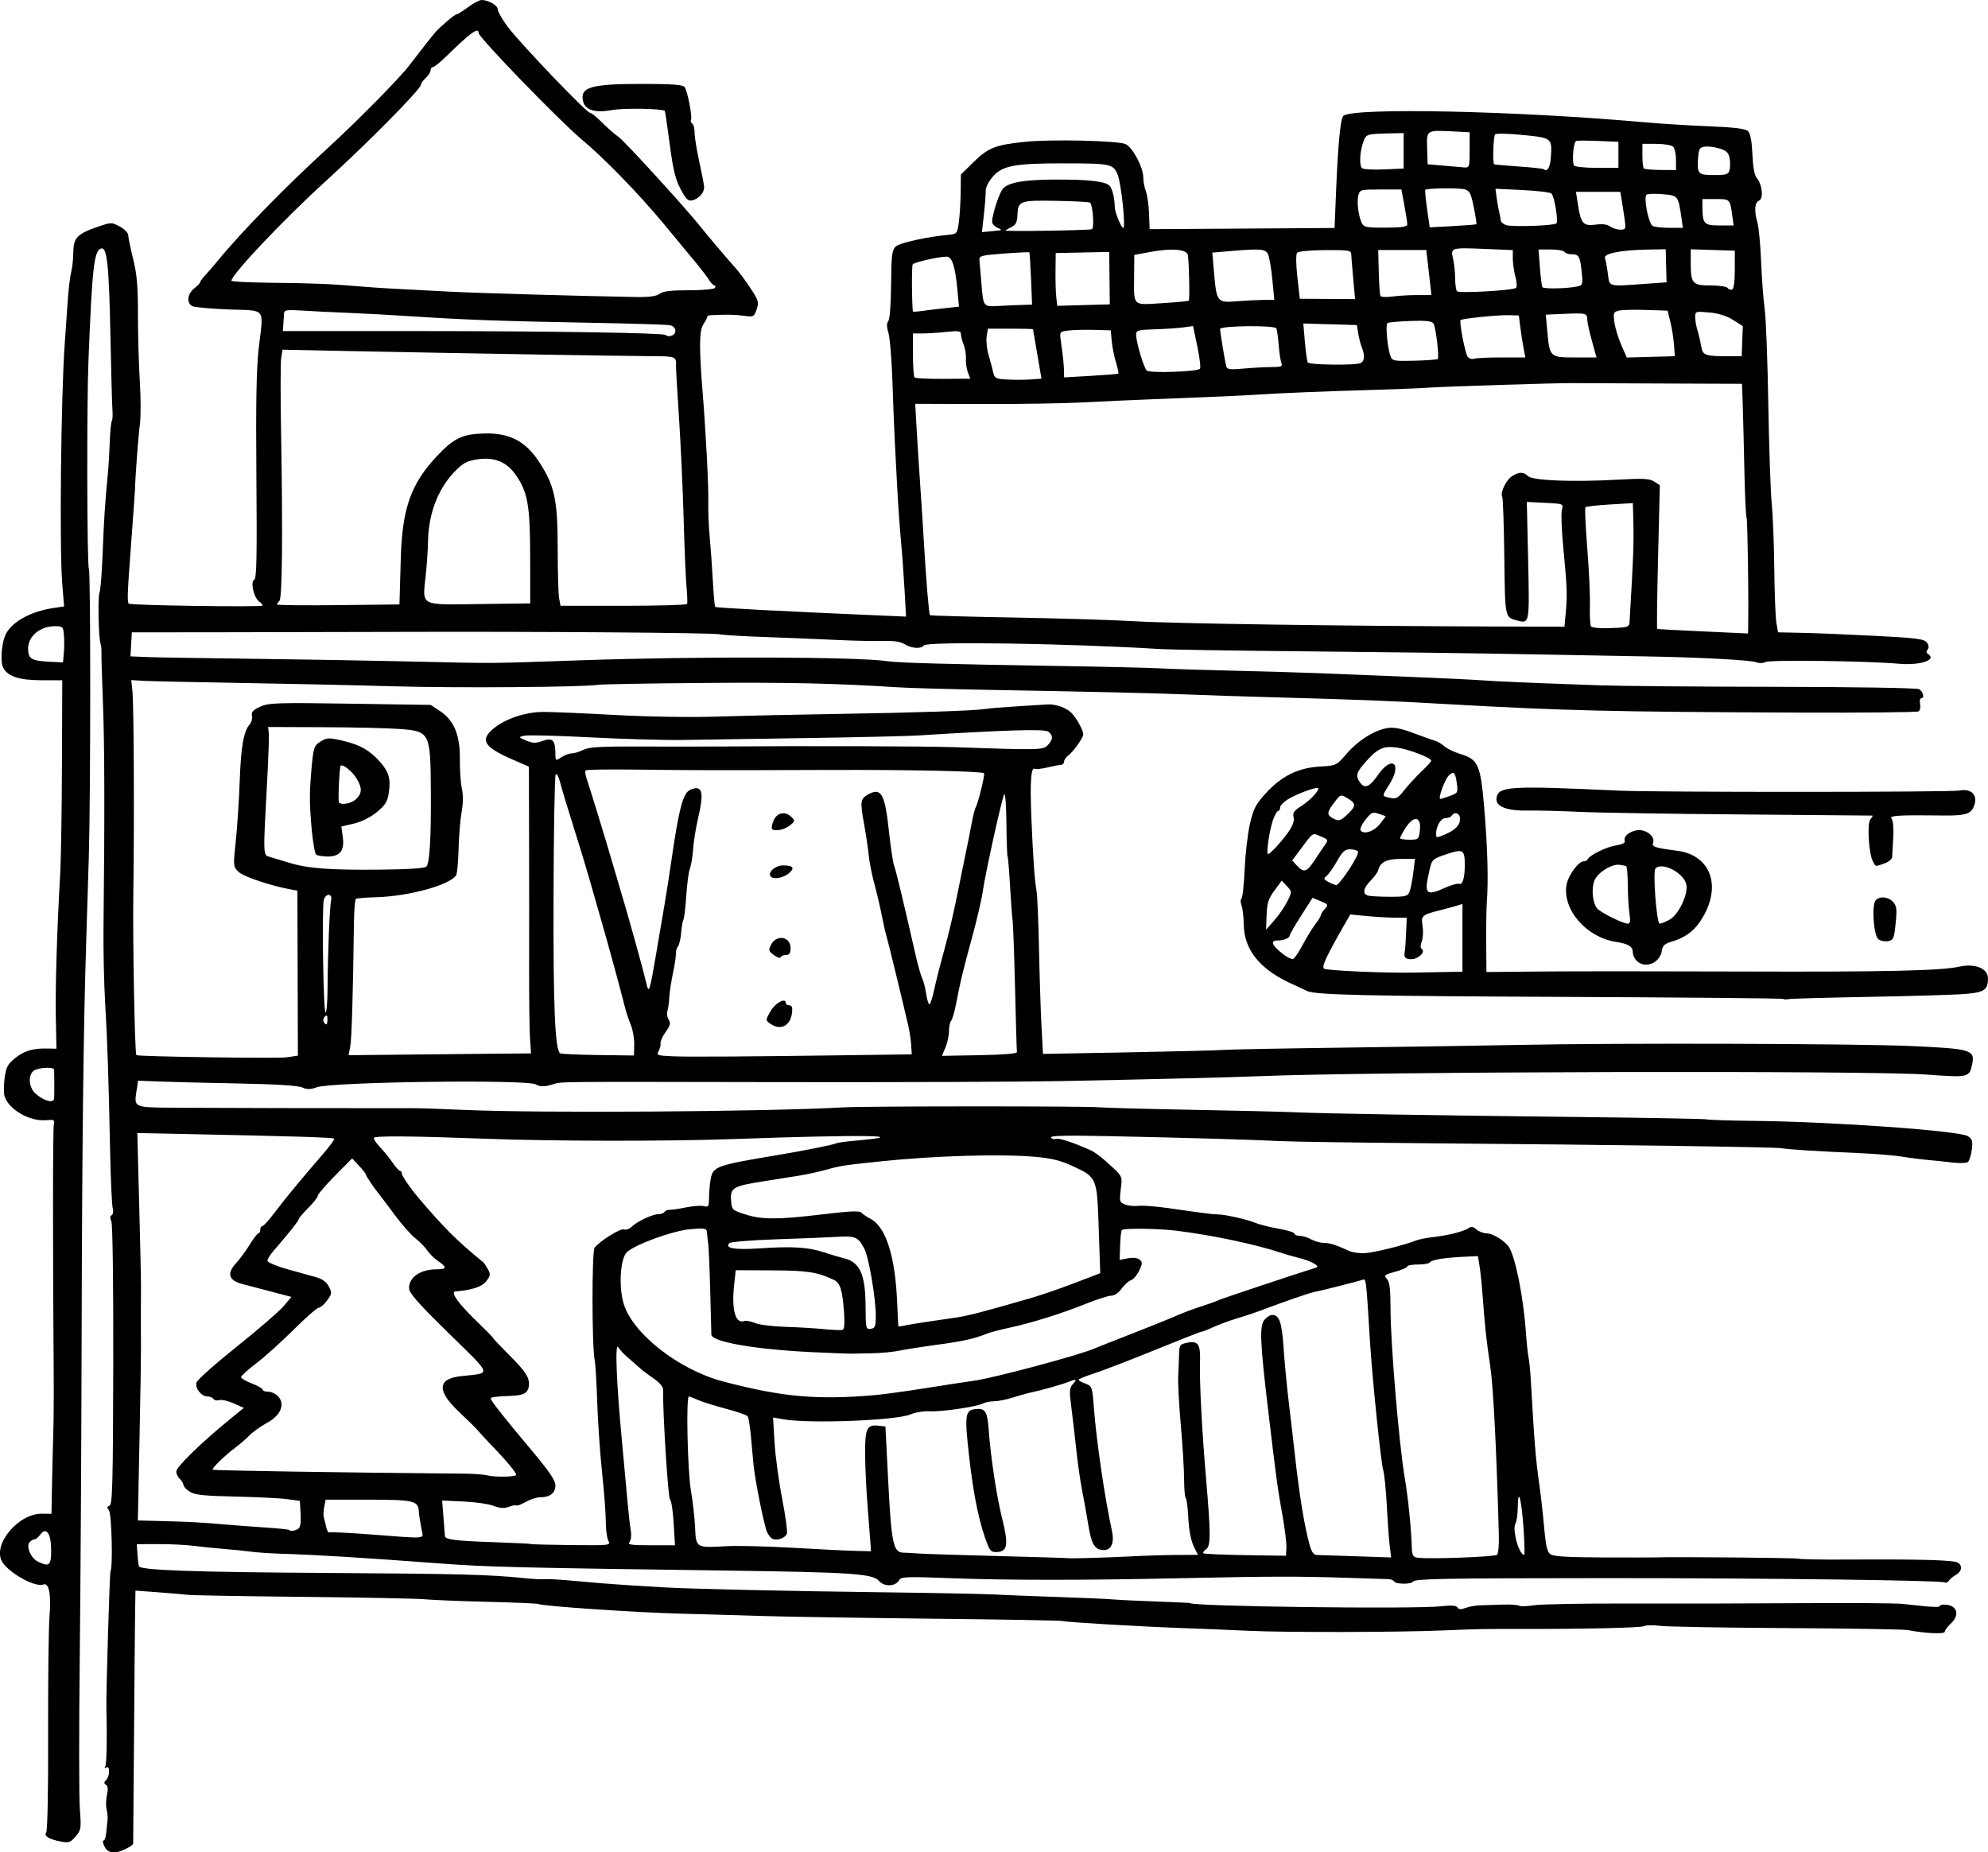 <?xml version="1.0" encoding="UTF-8" standalone="no"?>
<!-- Created with Inkscape (http://www.inkscape.org/) -->

<svg
   width="146.132mm"
   height="136.165mm"
   viewBox="0 0 146.132 136.165"
   version="1.1"
   id="svg692"
   inkscape:version="1.2.1 (9c6d41e, 2022-07-14)"
   sodipodi:docname="mem_left.svg"
   xmlns:inkscape="http://www.inkscape.org/namespaces/inkscape"
   xmlns:sodipodi="http://sodipodi.sourceforge.net/DTD/sodipodi-0.dtd"
   xmlns="http://www.w3.org/2000/svg"
   xmlns:svg="http://www.w3.org/2000/svg">
  <sodipodi:namedview
     id="namedview694"
     pagecolor="#505050"
     bordercolor="#ffffff"
     borderopacity="1"
     inkscape:showpageshadow="0"
     inkscape:pageopacity="0"
     inkscape:pagecheckerboard="1"
     inkscape:deskcolor="#505050"
     inkscape:document-units="mm"
     showgrid="false"
     inkscape:zoom="0.2102413"
     inkscape:cx="-404.29734"
     inkscape:cy="256.84772"
     inkscape:window-width="1440"
     inkscape:window-height="456"
     inkscape:window-x="0"
     inkscape:window-y="0"
     inkscape:window-maximized="0"
     inkscape:current-layer="layer1" />
  <defs
     id="defs689" />
  <g
     inkscape:label="Calque 1"
     inkscape:groupmode="layer"
     id="layer1"
     transform="translate(-31.388,-80.418)">
    <path
       style="fill:#000000;stroke-width:1"
       d="m 39.306,216.45 c -0.235,-0.161 -0.463,-0.747 -0.29,-0.747 0.07,-1.8e-4 0.152,-0.258 0.182,-0.573 0.03,-0.315 0.074,-0.732 0.096,-0.926 0.022,-0.194 -0.009,-0.551 -0.07,-0.794 -0.06,-0.243 -0.049,-0.717 0.027,-1.054 0.093,-0.415 0.069,-0.655 -0.073,-0.742 -0.16,-0.099 -0.158,-0.181 0.01,-0.348 0.283,-0.283 0.297,-1.099 0.015,-0.925 -0.128,0.079 -0.156,0.048 -0.075,-0.082 0.101,-0.163 0.138,-2.157 0.08,-4.3 -0.028,-1.03 0.24,-9.934 0.302,-10.034 0.185,-0.299 0.085,-4.247 -0.113,-4.486 -0.16,-0.193 -0.15,-0.27 0.044,-0.345 0.212,-0.081 0.254,-1.669 0.272,-10.355 0.013,-6.07 -0.045,-10.385 -0.143,-10.567 -0.108,-0.202 -0.099,-0.349 0.027,-0.427 0.106,-0.065 0.141,-0.288 0.079,-0.496 -0.062,-0.207 -0.149,-2.084 -0.193,-4.169 -0.121,-5.759 -0.201,-8.135 -0.367,-10.936 -0.083,-1.407 -0.137,-3.907 -0.119,-5.556 0.091,-8.217 0.079,-13.364 -0.039,-16.404 -0.071,-1.843 -0.122,-3.55 -0.113,-3.792 0.009,-0.243 -0.023,-0.555 -0.071,-0.693 -0.148,-0.429 -0.205,-3.436 -0.07,-3.716 0.07,-0.146 0.174,-1.455 0.23,-2.91 0.099,-2.545 0.163,-3.525 0.381,-5.821 0.055,-0.582 0.12,-1.654 0.144,-2.381 0.024,-0.728 0.09,-1.402 0.146,-1.499 0.056,-0.097 0.079,-0.454 0.05,-0.794 -0.029,-0.34 -0.094,-2.704 -0.145,-5.255 -0.111,-5.522 -0.249,-6.809 -0.714,-6.63 -0.499,0.191 -0.636,1.446 -0.907,8.27 -0.132,3.338 -0.106,15.062 0.034,15.289 0.131,0.212 0.128,16.526 -0.004,21.047 -0.054,1.843 -0.143,4.74 -0.198,6.438 -0.199,6.136 -0.302,15.171 -0.333,29.016 -0.017,7.761 -0.08,18.397 -0.139,23.636 -0.059,5.239 -0.055,10.197 0.009,11.019 0.11,1.407 0.092,1.523 -0.308,1.999 -0.371,0.441 -0.505,0.49 -1.055,0.387 -0.9,-0.169 -1.313,-0.419 -1.112,-0.673 0.097,-0.123 0.156,-3.109 0.143,-7.264 -0.012,-3.881 0.033,-7.757 0.101,-8.614 0.131,-1.665 -0.037,-2.515 -0.466,-2.35 -0.599,0.23 -2.582,-0.886 -3.033,-1.706 -0.69,-1.255 1.222,-3.525 2.95,-3.501 l 0.692,0.01 0.041,-2.15 c 0.023,-1.182 0.065,-2.864 0.093,-3.737 0.029,-0.873 0.043,-2.818 0.031,-4.322 -0.07,-9.155 -0.065,-18.13 0.011,-18.433 0.079,-0.314 0.013,-0.346 -0.596,-0.292 -1.174,0.104 -2.719,-0.79 -3.024,-1.75 -0.066,-0.208 -0.067,-0.804 -0.001,-1.326 0.1,-0.801 0.215,-1.028 0.743,-1.463 0.67,-0.552 1.336,-0.755 2.4,-0.731 l 0.668,0.015 -0.045,-2.342 c -0.043,-2.208 0.085,-6.379 0.323,-10.544 0.058,-1.019 0.116,-4.63 0.128,-8.026 l 0.022,-6.174 h -1.499 c -1.651,0 -2.496,-0.272 -2.839,-0.913 -0.248,-0.464 -0.116,-1.949 0.227,-2.551 0.505,-0.885 1.852,-1.604 3.456,-1.845 l 0.79,-0.118 -0.138,-1.696 c -0.21,-2.584 -0.09,-13.843 0.188,-17.659 0.039,-0.534 0.116,-1.645 0.172,-2.469 0.108,-1.595 0.188,-2.289 0.347,-2.999 0.054,-0.243 0.104,-0.818 0.111,-1.279 0.015,-1 0.317,-1.301 1.812,-1.809 0.975,-0.332 1.009,-0.332 1.61,-0.008 0.337,0.182 0.613,0.466 0.613,0.631 0,0.165 0.161,0.947 0.358,1.737 0.282,1.131 0.357,2.008 0.355,4.125 -10e-4,1.479 0.061,3.673 0.138,4.877 0.077,1.204 0.079,2.632 0.004,3.175 -0.113,0.817 -0.335,3.778 -0.359,4.779 -0.003,0.146 -0.128,1.892 -0.277,3.881 -0.284,3.789 -0.307,4.382 -0.176,4.512 0.129,0.129 9.834,0.268 9.834,0.141 0,-0.064 -0.123,-0.206 -0.274,-0.317 -0.38,-0.278 -0.638,-1.465 -0.343,-1.578 0.176,-0.068 0.209,-1.656 0.16,-7.551 -0.046,-5.444 7.1e-4,-8.011 0.172,-9.48 0.355,-3.047 0.596,-2.733 -2.184,-2.841 -1.31,-0.051 -2.52,-0.159 -2.69,-0.239 -0.449,-0.213 -0.379,-0.91 0.132,-1.312 0.243,-0.191 0.441,-0.398 0.441,-0.461 0,-0.063 0.166,-0.29 0.368,-0.504 0.202,-0.214 0.619,-0.696 0.926,-1.071 1.737,-2.121 4.959,-5.419 8.123,-8.315 2.121,-1.942 5.186,-5.048 5.92,-6 1.089,-1.413 1.781,-2.295 1.938,-2.467 0.446,-0.489 1.431,-1.323 1.562,-1.323 0.082,0 0.462,-0.236 0.843,-0.524 0.381,-0.288 0.828,-0.526 0.993,-0.529 0.508,-0.008 1.199,0.389 1.199,0.69 0,0.157 0.32,0.72 0.712,1.251 0.867,1.177 5.807,6.344 6.068,6.348 0.103,0.002 0.497,0.317 0.875,0.701 0.378,0.384 0.934,0.871 1.235,1.082 0.464,0.326 5.009,5.313 6.088,6.681 0.461,0.584 1.872,2.247 2.47,2.91 0.262,0.291 0.77,0.974 1.128,1.517 0.597,0.907 0.635,1.035 0.452,1.56 -0.191,0.547 -0.23,0.567 -0.926,0.469 -0.632,-0.09 -1.245,-0.101 -2.434,-0.044 -0.163,0.008 -0.284,0.057 -0.269,0.108 0.015,0.052 -0.112,0.302 -0.281,0.555 -0.314,0.47 -0.327,1.697 -0.052,5.096 0.231,2.859 0.439,6.893 0.409,7.938 -0.018,0.631 0.027,1.782 0.1,2.558 0.072,0.776 0.178,2.245 0.234,3.263 0.056,1.019 0.135,1.885 0.174,1.926 0.064,0.066 4.909,0.32 11.679,0.612 l 2.349,0.101 -0.111,-1.981 c -0.061,-1.09 -0.181,-2.735 -0.268,-3.657 -0.086,-0.922 -0.204,-2.588 -0.262,-3.704 -0.058,-1.116 -0.139,-2.663 -0.181,-3.44 -0.042,-0.776 -0.121,-2.76 -0.175,-4.41 -0.054,-1.649 -0.187,-3.294 -0.295,-3.654 -0.137,-0.46 -0.141,-0.723 -0.011,-0.882 0.108,-0.132 0.193,-1.258 0.204,-2.692 0.016,-2.102 0.065,-2.512 0.329,-2.776 0.278,-0.278 2.298,-0.723 4.008,-0.882 0.493,-0.046 0.537,-0.11 0.646,-0.931 0.064,-0.485 0.124,-1.468 0.132,-2.184 l 0.015,-1.302 0.926,-0.909 c 1.092,-1.072 1.612,-1.276 3.841,-1.501 1.887,-0.191 6.663,-0.084 7.315,0.163 0.513,0.195 1.324,1.697 1.324,2.452 0,0.288 0.086,0.747 0.191,1.02 0.105,0.273 0.211,1.012 0.234,1.643 l 0.043,1.147 5.278,-0.032 c 2.903,-0.018 5.962,-0.038 6.797,-0.044 l 1.519,-0.012 0.118,-2.866 c 0.136,-3.304 0.317,-5.162 0.522,-5.368 0.634,-0.635 12.723,-0.38 22.164,0.468 1.116,0.1 3.219,0.231 4.674,0.29 1.923,0.078 2.718,0.176 2.909,0.358 0.18,0.171 0.283,0.71 0.326,1.7 0.041,0.935 0.153,1.552 0.317,1.737 0.407,0.46 0.519,1.536 0.174,1.669 -0.327,0.126 -0.371,0.753 -0.114,1.648 0.095,0.332 0.215,1.624 0.266,2.871 0.051,1.247 0.169,2.804 0.262,3.461 0.093,0.656 0.212,3.791 0.265,6.967 0.053,3.175 0.166,6.466 0.251,7.312 0.085,0.846 0.17,3.007 0.189,4.802 0.018,1.795 0.088,3.581 0.154,3.969 l 0.121,0.706 1.849,0.04 c 1.017,0.022 3.429,0.122 5.359,0.222 2.997,0.155 3.542,0.227 3.734,0.489 0.147,0.201 0.166,0.377 0.054,0.512 -0.111,0.133 -0.105,0.245 0.015,0.32 0.714,0.441 -0.552,0.868 -2.15,0.725 -2.292,-0.205 -9.481,-0.297 -9.788,-0.126 -0.171,0.096 -0.461,0.101 -0.694,0.013 -0.416,-0.158 -4.205,-0.359 -7.997,-0.423 -1.213,-0.021 -5.142,-0.093 -8.731,-0.161 -3.59,-0.068 -10.852,-0.163 -16.14,-0.211 -5.287,-0.048 -10.209,-0.124 -10.936,-0.17 -6.645,-0.415 -17.179,-0.576 -17.371,-0.265 -0.167,0.27 -0.927,0.221 -1.402,-0.091 -0.289,-0.189 -0.785,-0.263 -1.625,-0.24 -0.665,0.018 -2.162,-0.014 -3.326,-0.072 -1.164,-0.058 -3.506,-0.153 -5.203,-0.212 -1.698,-0.059 -3.236,-0.15 -3.417,-0.203 -0.398,-0.116 -13.551,-0.214 -23.923,-0.179 -4.123,0.014 -10.156,0.027 -13.406,0.029 l -5.909,0.004 -0.051,0.882 -0.051,0.882 1.11,0.049 c 0.61,0.027 4.007,0.084 7.548,0.126 3.541,0.042 8.819,0.132 11.73,0.199 6.666,0.154 5.642,0.161 12.876,-0.089 8.524,-0.294 20.318,-0.254 22.422,0.076 0.734,0.115 4.269,0.214 12.15,0.34 3.59,0.057 7.122,0.139 7.849,0.182 0.728,0.043 3.149,0.12 5.38,0.172 2.231,0.052 5.049,0.134 6.262,0.183 1.213,0.049 4.15,0.167 6.526,0.262 2.377,0.096 4.837,0.213 5.468,0.26 1.137,0.085 3.122,0.171 8.555,0.367 1.552,0.056 7.426,0.107 13.053,0.114 5.667,0.007 10.368,0.083 10.539,0.17 0.314,0.161 0.433,0.675 0.157,0.675 -0.084,0 -0.116,0.189 -0.072,0.42 0.044,0.231 -0.008,0.475 -0.116,0.541 -0.108,0.067 -4.064,0.106 -8.792,0.088 -13.717,-0.052 -17.292,-0.138 -25.83,-0.621 -4.508,-0.255 -6.279,-0.324 -13.193,-0.515 -1.989,-0.055 -4.568,-0.139 -5.733,-0.188 -2.387,-0.099 -7.287,-0.214 -14.817,-0.347 -2.813,-0.05 -5.79,-0.133 -6.615,-0.185 -4.785,-0.301 -8.067,-0.374 -14.464,-0.322 -3.929,0.032 -7.36,0.093 -7.625,0.136 -1.091,0.176 -10.44,0.244 -15.041,0.109 -2.716,-0.079 -7.757,-0.19 -11.201,-0.246 -3.444,-0.056 -6.668,-0.126 -7.164,-0.156 l -0.902,-0.054 0.084,0.801 c 0.107,1.021 0.145,9.629 0.067,14.913 -0.05,3.369 0.107,11.73 0.222,11.853 0.104,0.111 10.404,0.26 11.071,0.16 l 0.804,-0.121 -0.018,-6.065 -0.018,-6.065 -0.441,-0.079 c -1.465,-0.262 -3.494,-0.937 -3.862,-1.284 -0.421,-0.398 -0.422,-0.404 -0.223,-2.31 0.11,-1.051 0.238,-3.022 0.286,-4.38 0.088,-2.511 0.289,-3.662 0.726,-4.155 0.134,-0.151 0.212,-0.439 0.173,-0.641 -0.055,-0.285 0.082,-0.435 0.613,-0.675 0.62,-0.28 1.228,-0.3 6.604,-0.218 l 5.921,0.09 0.697,0.461 c 1.026,0.679 1.47,1.765 1.449,3.549 -0.009,0.776 0.057,1.741 0.147,2.144 0.104,0.467 0.097,1.089 -0.018,1.712 -0.1,0.539 -0.2,1.756 -0.224,2.706 -0.023,0.95 -0.104,1.826 -0.179,1.947 -0.443,0.715 -3.457,1.547 -5.863,1.617 -0.761,0.022 -1.439,0.075 -1.506,0.116 -0.068,0.042 -0.133,0.85 -0.145,1.795 -0.072,5.447 -0.163,8.497 -0.271,9.062 l -0.123,0.64 4.822,-0.05 c 2.652,-0.028 5.67,-0.058 6.707,-0.067 l 1.885,-0.016 -0.076,-1.102 c -0.042,-0.606 -0.071,-2.928 -0.066,-5.159 0.005,-2.231 0.004,-6.478 -0.003,-9.437 l -0.013,-5.38 -1.277,-0.558 c -2.019,-0.883 -2.332,-1.409 -1.331,-2.238 0.88,-0.729 2.359,-1.223 3.67,-1.226 0.631,-0.001 3.012,0.099 5.292,0.224 2.519,0.137 5.529,0.182 7.673,0.114 1.94,-0.062 5.869,-0.148 8.731,-0.192 5.548,-0.086 10.038,-0.236 10.76,-0.361 0.243,-0.042 1.274,-0.129 2.293,-0.192 1.019,-0.064 2.051,-0.129 2.293,-0.144 0.602,-0.038 1.399,0.241 1.781,0.624 0.358,0.358 0.865,1.278 0.865,1.569 0,0.256 -0.715,1.264 -1.102,1.554 -0.17,0.127 -0.309,0.333 -0.309,0.456 0,0.124 -0.099,0.229 -0.22,0.234 -0.121,0.005 -0.573,0.093 -1.005,0.195 -0.431,0.102 -0.846,0.148 -0.921,0.101 -0.284,-0.176 -0.366,0.931 -0.261,3.518 0.121,2.97 0.243,4.7 0.389,5.496 0.053,0.291 0.132,2.196 0.175,4.233 0.043,2.037 0.126,4.605 0.185,5.707 l 0.108,2.003 6.287,-0.116 c 3.458,-0.064 6.589,-0.144 6.957,-0.178 0.368,-0.034 4.496,-0.112 9.172,-0.173 4.676,-0.06 10.368,-0.149 12.648,-0.196 7.198,-0.149 24.802,-0.096 28.82,0.086 4.336,0.197 4.635,0.286 4.419,1.322 -0.207,0.991 -0.251,1.001 -3.346,0.774 -4.235,-0.311 -40.729,-0.224 -49.03,0.117 -2.109,0.086 -7.841,0.228 -14.728,0.363 -2.765,0.054 -11.814,0.088 -20.108,0.074 -18.072,-0.029 -16.334,-0.049 -17.222,0.194 -0.566,0.155 -0.822,0.149 -1.147,-0.027 -0.697,-0.377 -14.996,-0.189 -16.105,0.212 -0.478,0.173 -0.712,0.175 -1.074,0.01 -0.301,-0.137 -1.983,-0.24 -4.815,-0.293 -2.394,-0.045 -5.003,-0.109 -5.797,-0.143 l -1.445,-0.06 -0.098,0.63 c -0.214,1.379 -0.31,1.333 2.828,1.36 2.141,0.019 12.685,0.04 17.798,0.035 0.291,-1.7e-4 1.839,0.057 3.44,0.126 5.686,0.247 22.12,0.135 27.958,-0.191 1.635,-0.091 17.793,-0.094 18.697,-0.003 0.388,0.039 3.46,0.122 6.827,0.184 3.367,0.062 6.82,0.145 7.673,0.185 2,0.093 10,0.226 21.206,0.351 4.893,0.055 8.948,0.132 9.012,0.172 0.064,0.04 1.617,0.087 3.452,0.107 5.76,0.06 15.1,0.728 15.704,1.123 0.331,0.217 0.373,0.365 0.289,1.01 -0.054,0.416 -0.186,0.819 -0.293,0.897 -0.107,0.077 -0.591,0.094 -1.076,0.036 -0.485,-0.058 -1.319,-0.144 -1.852,-0.192 -0.534,-0.048 -1.407,-0.161 -1.94,-0.251 -0.534,-0.09 -2.002,-0.207 -3.263,-0.261 -2.923,-0.125 -4.995,-0.257 -5.556,-0.352 -0.518,-0.088 -11.969,-0.25 -25.665,-0.362 -5.336,-0.044 -10.376,-0.116 -11.201,-0.161 -1.842,-0.1 -6.965,-0.248 -12.668,-0.366 -3.055,-0.063 -4.255,-0.034 -4.171,0.102 0.065,0.105 0.227,0.149 0.36,0.098 0.215,-0.082 1.269,0.262 2.545,0.833 0.243,0.108 0.708,0.437 1.034,0.731 1.385,1.247 1.312,1.116 1.191,2.147 -0.105,0.897 -0.087,0.962 0.323,1.117 0.239,0.091 0.682,0.134 0.985,0.096 0.302,-0.038 1.318,0.042 2.257,0.178 2.393,0.347 3.254,0.456 3.559,0.452 0.485,-0.006 2.198,0.376 2.734,0.609 0.291,0.127 1.065,0.324 1.72,0.438 0.655,0.114 1.191,0.278 1.191,0.366 0,0.087 0.179,0.161 0.397,0.165 0.218,0.003 0.595,0.12 0.838,0.258 0.243,0.139 0.656,0.255 0.918,0.258 0.453,0.006 0.952,0.164 1.874,0.594 0.226,0.105 0.73,0.179 1.122,0.163 0.653,-0.026 2.867,-0.572 3.797,-0.937 0.214,-0.084 0.81,-0.199 1.323,-0.256 1.07,-0.119 2.241,-0.425 2.568,-0.672 0.151,-0.114 0.327,-0.075 0.543,0.12 0.176,0.159 0.521,0.289 0.767,0.289 0.412,0 1.291,0.532 1.592,0.964 0.49,0.703 1.099,3.735 1.276,6.356 0.046,0.679 0.13,1.473 0.187,1.764 0.057,0.291 0.133,1.045 0.169,1.676 0.267,4.696 0.351,5.731 0.624,7.673 0.096,0.679 0.213,1.671 0.262,2.205 0.219,2.403 0.284,2.742 0.565,2.953 0.209,0.157 1.303,0.222 3.833,0.23 1.947,0.006 3.699,0.005 3.893,-0.002 1.374,-0.052 10.408,0.029 10.514,0.094 0.073,0.045 1.666,0.073 3.54,0.063 5.414,-0.03 7.791,0.034 8.136,0.219 0.397,0.212 0.328,0.663 -0.142,0.923 -0.194,0.107 -0.417,0.296 -0.496,0.419 -0.079,0.123 -0.22,0.176 -0.315,0.118 -0.248,-0.153 -13.278,-0.318 -24.854,-0.313 -11.928,0.005 -14.08,0.043 -14.21,0.252 -0.13,0.211 -1.263,0.206 -1.394,-0.006 -0.056,-0.091 -0.239,-0.168 -0.407,-0.172 -0.168,-0.004 -1.496,-0.047 -2.951,-0.095 -3.632,-0.121 -5.802,-0.116 -12.259,0.025 -7.273,0.16 -12.859,0.158 -17.14,-0.006 -3.068,-0.117 -3.488,-0.1 -3.626,0.146 -0.267,0.478 -1.093,0.512 -1.484,0.062 -0.461,-0.531 -1.973,-0.635 -11.088,-0.76 -15.706,-0.216 -17.685,-0.265 -21.167,-0.525 -5.765,-0.43 -9.14,-0.638 -11.553,-0.71 -0.873,-0.026 -1.945,-0.098 -2.381,-0.158 -0.437,-0.061 -1.31,-0.15 -1.94,-0.198 -0.631,-0.048 -1.623,-0.149 -2.205,-0.225 -0.582,-0.076 -1.771,-0.136 -2.641,-0.133 l -1.583,0.004 0.055,0.794 c 0.03,0.437 0.081,0.82 0.113,0.853 0.265,0.271 4.223,0.409 13.316,0.467 10.239,0.064 12.467,0.121 14.993,0.384 0.631,0.066 1.328,0.1 1.551,0.076 0.222,-0.023 1.254,0.04 2.293,0.141 1.039,0.101 2.643,0.23 3.565,0.286 0.922,0.056 2.187,0.134 2.812,0.173 1.806,0.113 9.061,0.277 16.238,0.366 3.638,0.045 7.289,0.118 8.114,0.161 0.825,0.043 2.928,0.126 4.674,0.184 1.746,0.058 3.532,0.136 3.969,0.174 0.437,0.038 1.905,0.109 3.263,0.158 1.358,0.049 2.469,0.1 2.469,0.114 0,0.25 16.535,0.458 18.494,0.233 0.72,-0.083 1.071,-0.055 1.161,0.091 0.094,0.152 0.259,0.16 0.598,0.032 0.257,-0.098 0.727,-0.183 1.044,-0.189 0.317,-0.006 1.052,-0.03 1.634,-0.053 0.582,-0.023 1.138,0.011 1.235,0.077 0.097,0.065 0.593,0.052 1.102,-0.029 0.509,-0.081 3.644,-0.139 6.967,-0.128 3.323,0.011 9.018,-7e-4 12.656,-0.026 3.638,-0.025 7.011,-0.001 7.497,0.054 2.177,0.248 2.734,0.276 2.734,0.139 0,-0.081 0.239,-0.112 0.531,-0.069 0.764,0.112 0.903,0.782 0.283,1.357 -0.254,0.235 -0.461,0.515 -0.461,0.621 0,0.188 -1.432,0.123 -2.734,-0.125 -0.291,-0.055 -4.289,-0.121 -8.884,-0.146 -4.595,-0.025 -8.781,-0.099 -9.301,-0.164 -0.521,-0.065 -1.046,-0.057 -1.167,0.018 -0.201,0.124 -4.365,0.219 -9.223,0.209 -2.632,-0.005 -3.018,0.002 -5.556,0.109 -3.318,0.14 -11.591,0.156 -14.287,0.028 -1.31,-0.062 -3.453,-0.15 -4.763,-0.196 -3.048,-0.106 -8.669,-0.436 -8.938,-0.525 -0.114,-0.038 -4.479,-0.115 -9.701,-0.171 -5.222,-0.057 -10.844,-0.147 -12.494,-0.2 -1.649,-0.053 -4.252,-0.128 -5.783,-0.166 -3.299,-0.081 -10.299,-0.555 -10.557,-0.715 -0.062,-0.038 -1.729,-0.109 -3.704,-0.158 -1.975,-0.048 -4.068,-0.132 -4.65,-0.187 -0.582,-0.054 -4.591,-0.134 -8.908,-0.177 -4.317,-0.043 -8.127,-0.11 -8.467,-0.148 -0.34,-0.038 -1.352,-0.124 -2.249,-0.191 l -1.632,-0.121 -0.027,1.733 c -0.015,0.953 -0.05,5.106 -0.079,9.23 -0.028,4.123 -0.056,7.554 -0.061,7.624 -0.014,0.188 -1,0.666 -1.368,0.663 -0.175,-0.001 -0.403,-0.061 -0.507,-0.132 z M 35.15,194.369 c -0.006,-1.232 -0.361,-1.745 -0.797,-1.15 -0.139,0.19 -0.325,0.346 -0.413,0.346 -0.088,0 -0.255,0.095 -0.371,0.211 -0.289,0.289 0.086,1.182 0.602,1.432 0.845,0.409 0.984,0.29 0.978,-0.839 z m 79.487,0.449 c 0.97,-0.05 2.448,-0.094 3.285,-0.098 l 1.521,-0.007 -0.319,-0.661 c -0.194,-0.403 -0.344,-1.194 -0.384,-2.023 -0.036,-0.749 -0.121,-1.417 -0.188,-1.485 -0.068,-0.068 -0.123,-0.685 -0.123,-1.372 -3.6e-4,-0.687 -0.109,-2.48 -0.242,-3.983 -0.133,-1.504 -0.22,-3.131 -0.194,-3.616 0.026,-0.485 0.056,-1.209 0.066,-1.61 0.017,-0.669 0.063,-0.736 0.573,-0.838 0.839,-0.168 1.013,0.092 0.965,1.444 -0.047,1.331 0.142,4.99 0.435,8.412 0.358,4.176 0.362,5.059 0.023,5.307 -0.166,0.121 -0.261,0.261 -0.211,0.31 0.05,0.05 1.436,0.11 3.082,0.135 l 2.992,0.045 0.03,-0.601 c 0.017,-0.331 -0.121,-1.437 -0.305,-2.457 -0.345,-1.913 -0.428,-2.524 -1.051,-7.765 -0.585,-4.917 -0.63,-6.108 -0.251,-6.528 0.175,-0.193 0.419,-0.352 0.543,-0.352 0.544,0 0.731,0.526 0.856,2.413 0.07,1.05 0.243,2.861 0.384,4.025 0.141,1.164 0.331,2.791 0.421,3.616 0.343,3.125 0.714,5.419 1.104,6.835 0.155,0.562 0.297,0.752 0.565,0.759 0.197,0.005 1.5,0.048 2.896,0.095 l 2.537,0.086 -0.104,-0.845 c -0.057,-0.465 -0.154,-1.798 -0.214,-2.962 -0.061,-1.164 -0.183,-2.355 -0.272,-2.647 -0.162,-0.531 -0.794,-6.69 -0.96,-9.348 -0.306,-4.914 -0.278,-4.693 -0.587,-4.596 -0.485,0.152 -3.086,0.807 -3.519,0.886 -0.354,0.064 -2.148,0.687 -4.093,1.419 -0.34,0.128 -1.054,0.363 -1.587,0.522 -0.534,0.159 -1.307,0.444 -1.718,0.632 -0.411,0.188 -0.808,0.343 -0.882,0.344 -0.074,5.3e-4 -1.603,0.6 -3.397,1.332 -1.795,0.732 -3.799,1.505 -4.454,1.717 -0.655,0.212 -1.191,0.429 -1.191,0.481 0,0.052 0.226,0.181 0.503,0.285 0.487,0.184 0.507,0.24 0.623,1.758 0.189,2.476 0.786,6.548 1.33,9.075 0.185,0.859 -0.042,1.401 -0.585,1.401 -0.676,0 -0.915,-0.389 -1.159,-1.881 -0.124,-0.76 -0.329,-1.898 -0.455,-2.528 -0.126,-0.631 -0.318,-1.98 -0.427,-2.999 -0.109,-1.019 -0.274,-2.44 -0.368,-3.159 -0.147,-1.129 -0.13,-1.351 0.123,-1.632 0.34,-0.376 0.273,-0.398 -0.411,-0.131 -0.496,0.193 -1.951,0.599 -2.73,0.762 -0.227,0.047 -0.802,0.209 -1.278,0.359 -0.476,0.15 -1.092,0.273 -1.369,0.273 -0.277,0 -0.641,0.071 -0.81,0.159 -0.476,0.247 -3.039,0.624 -3.922,0.577 -0.437,-0.023 -1.072,0.079 -1.411,0.227 -1.032,0.45 -7.395,0.699 -9.332,0.365 l -0.777,-0.134 0.109,1.828 c 0.06,1.006 0.31,2.86 0.555,4.121 0.245,1.261 0.405,2.423 0.354,2.583 -0.099,0.313 -0.682,0.533 -1.044,0.394 -0.123,-0.047 -0.31,-0.275 -0.416,-0.507 -0.212,-0.466 -0.889,-3.828 -0.994,-4.938 -0.037,-0.388 -0.121,-1.31 -0.188,-2.048 -0.067,-0.738 -0.172,-1.42 -0.235,-1.515 -0.063,-0.095 -0.789,-0.35 -1.613,-0.565 -0.825,-0.216 -1.749,-0.506 -2.055,-0.645 -0.306,-0.139 -0.603,-0.253 -0.661,-0.253 -0.217,0 -0.099,5.458 0.148,6.9 0.14,0.813 0.279,2.048 0.309,2.744 0.065,1.49 0.064,1.49 2.348,1.359 0.776,-0.044 2.959,0.009 4.851,0.119 1.892,0.11 3.956,0.212 4.586,0.227 l 1.147,0.028 -0.037,-0.529 c -0.02,-0.291 -0.116,-1.521 -0.214,-2.734 -0.098,-1.213 -0.18,-2.969 -0.184,-3.903 -0.007,-1.877 0.131,-2.162 0.997,-2.063 l 0.496,0.057 0.202,3.969 c 0.232,4.57 0.379,5.286 1.085,5.304 0.262,0.007 0.794,0.036 1.182,0.065 0.388,0.029 3.007,0.113 5.821,0.186 2.813,0.073 5.128,0.143 5.144,0.155 0.052,0.04 2.923,-0.043 4.734,-0.136 z m -10.611,-0.76 c -0.625,-1.507 -1.067,-3.589 -1.407,-6.634 -0.336,-3.004 -0.288,-3.346 0.482,-3.429 0.71,-0.077 0.866,0.174 0.966,1.557 0.144,1.983 0.577,4.845 0.978,6.452 0.474,1.899 0.413,2.427 -0.286,2.495 -0.436,0.042 -0.565,-0.036 -0.733,-0.441 z m 37.41,0.649 c 0.09,-0.09 0.148,-0.741 0.129,-1.446 -0.17,-6.241 -0.407,-10.921 -0.63,-12.395 -0.284,-1.881 -0.397,-2.932 -0.568,-5.249 -0.059,-0.799 -0.16,-1.771 -0.225,-2.159 l -0.118,-0.706 -1.052,0.05 c -1.433,0.069 -2.359,0.222 -2.475,0.41 -0.053,0.086 -0.449,0.157 -0.88,0.157 -0.431,0 -0.783,0.065 -0.783,0.145 0,0.08 -0.396,0.252 -0.881,0.384 -0.802,0.218 -0.857,0.266 -0.617,0.531 0.199,0.22 0.264,0.759 0.266,2.217 0.003,2.582 0.622,9.919 1.048,12.422 0.242,1.425 0.472,3.68 0.514,5.059 0.019,0.622 0.085,0.746 0.42,0.794 0.839,0.119 5.697,-0.059 5.853,-0.214 z m 1.946,-1.89 c -0.147,-2.178 -0.404,-3.162 -0.426,-1.632 -0.008,0.534 -0.081,1.075 -0.162,1.204 -0.272,0.429 0.244,2.324 0.633,2.324 0.046,0 0.026,-0.853 -0.045,-1.896 z m -67.276,0.857 c -0.103,-0.192 -0.187,-0.822 -0.187,-1.4 0,-0.578 -0.122,-2.191 -0.271,-3.583 -0.149,-1.393 -0.31,-3.723 -0.359,-5.178 -0.048,-1.455 -0.131,-2.844 -0.184,-3.087 -0.211,-0.967 -0.22,-8.022 -0.01,-8.29 0.397,-0.508 1.899,-1.443 2.158,-1.343 0.144,0.055 0.401,-0.037 0.572,-0.204 0.397,-0.39 1.534,-0.922 1.971,-0.922 0.185,0 0.382,-0.074 0.438,-0.165 0.056,-0.091 0.239,-0.162 0.407,-0.157 0.168,0.004 0.71,-0.076 1.205,-0.178 0.495,-0.102 1.07,-0.141 1.279,-0.087 0.34,0.089 0.379,0.028 0.381,-0.583 0.001,-0.375 0.052,-0.983 0.113,-1.352 0.162,-0.983 0.365,-1.058 4.824,-1.803 2.111,-0.353 4.252,-0.781 4.419,-0.884 0.07,-0.043 0.672,-0.127 1.338,-0.186 4.589,-0.406 0.534,-0.464 -8.844,-0.126 -4.858,0.175 -13.275,0.166 -18.256,-0.02 -5.497,-0.205 -8.126,-0.226 -8.226,-0.065 -0.043,0.07 0.155,0.371 0.441,0.67 0.285,0.299 0.705,0.817 0.933,1.151 0.228,0.334 0.473,0.608 0.546,0.609 0.073,7.1e-4 0.132,0.086 0.132,0.189 0,0.163 0.598,1.047 1.147,1.696 1.931,2.283 2.912,3.262 4.83,4.819 0.06,0.049 0.215,0.278 0.346,0.509 0.208,0.369 0.194,0.478 -0.107,0.882 -0.312,0.418 -1.011,0.653 -2.28,0.766 -0.387,0.034 0.214,0.883 1.515,2.137 0.689,0.664 1.252,1.238 1.252,1.276 0,0.038 0.508,0.577 1.129,1.198 1.199,1.199 1.518,1.657 1.514,2.173 -0.005,0.634 -0.312,0.848 -1.27,0.887 -1.261,0.051 -1.552,0.091 -1.538,0.212 0.019,0.169 1.025,1.441 2.943,3.723 1.369,1.629 1.808,2.273 1.808,2.655 0,0.558 -0.404,0.869 -1.13,0.869 -0.246,0 -0.72,0.153 -1.053,0.34 -0.333,0.187 -0.642,0.304 -0.686,0.26 -0.044,-0.044 -0.292,-3.5e-4 -0.55,0.098 -0.344,0.131 -0.645,0.112 -1.127,-0.071 -0.362,-0.137 -1.36,-0.281 -2.219,-0.319 l -1.561,-0.07 0.099,1.248 c 0.054,0.686 0.102,1.299 0.106,1.362 0.016,0.258 0.769,0.356 3.447,0.446 1.552,0.052 2.845,0.116 2.872,0.141 0.028,0.025 1.362,0.06 2.965,0.077 2.853,0.03 2.911,0.024 2.728,-0.318 z m 4.801,-1.298 c -0.053,-0.897 -0.175,-1.682 -0.271,-1.744 -0.142,-0.091 -0.545,-6.54 -0.501,-8.024 0.007,-0.25 -0.237,-0.545 -0.729,-0.882 -0.407,-0.279 -0.864,-0.626 -1.015,-0.771 -0.151,-0.146 -0.518,-0.467 -0.815,-0.714 -0.297,-0.247 -0.632,-0.604 -0.744,-0.794 -0.252,-0.425 -0.131,2.646 0.272,6.888 0.147,1.552 0.33,3.537 0.406,4.41 0.076,0.873 0.186,1.857 0.244,2.187 0.06,0.343 0.021,0.702 -0.092,0.838 -0.164,0.197 0.106,0.238 1.572,0.238 h 1.769 z m -18.517,0.527 c -0.051,-0.314 -0.117,-0.69 -0.147,-0.836 -0.03,-0.146 -0.061,-0.398 -0.068,-0.561 -0.035,-0.766 -0.404,-0.85 -3.708,-0.85 h -3.14 l -0.105,0.527 c -0.058,0.29 -0.074,0.627 -0.037,0.75 0.038,0.122 0.117,0.444 0.177,0.715 0.059,0.271 0.165,0.459 0.235,0.418 0.07,-0.041 1.357,0.019 2.861,0.133 4.462,0.338 4.041,0.369 3.933,-0.295 z m -9.082,-0.106 c 0.156,-0.099 0.213,-0.456 0.176,-1.098 l -0.054,-0.952 -0.882,-0.126 c -0.485,-0.069 -2.205,-0.156 -3.822,-0.192 -2.386,-0.053 -3.026,-0.122 -3.395,-0.364 -0.251,-0.164 -0.456,-0.382 -0.456,-0.483 0,-0.102 -0.119,-0.304 -0.265,-0.45 -0.146,-0.146 -0.265,-0.389 -0.265,-0.542 0,-0.352 1.888,-2.18 4.127,-3.997 l 0.842,-0.683 -0.748,-0.335 c -0.411,-0.184 -0.888,-0.29 -1.059,-0.236 -0.171,0.054 -0.362,0.016 -0.425,-0.085 -0.062,-0.101 -0.255,-0.184 -0.428,-0.184 -0.468,0 -0.952,-0.614 -0.818,-1.036 0.062,-0.196 1.401,-1.386 2.976,-2.644 1.574,-1.258 3.117,-2.592 3.428,-2.964 l 0.565,-0.676 -0.57,-0.15 c -0.314,-0.083 -0.967,-0.254 -1.452,-0.381 -0.485,-0.127 -1.21,-0.318 -1.611,-0.424 -0.973,-0.257 -1.124,-0.776 -0.441,-1.511 0.272,-0.292 0.726,-0.909 1.009,-1.369 0.283,-0.461 0.574,-0.838 0.646,-0.838 0.073,-1.7e-4 0.132,-0.119 0.132,-0.265 0,-0.146 0.07,-0.265 0.155,-0.265 0.085,0 0.498,-0.456 0.918,-1.014 0.76,-1.01 1.91,-2.403 3.559,-4.308 0.476,-0.551 0.84,-1.047 0.807,-1.103 -0.054,-0.093 -2.735,-0.176 -11.412,-0.354 l -3.063,-0.063 0.139,5.317 c 0.076,2.925 0.136,5.555 0.132,5.847 -0.014,1.018 -0.016,4.239 -0.003,4.851 0.007,0.34 -0.041,3.283 -0.108,6.54 l -0.121,5.923 1.897,0.05 c 2.025,0.053 2.694,0.09 4.58,0.253 0.658,0.057 1.951,0.153 2.873,0.214 0.922,0.061 1.709,0.142 1.749,0.18 0.119,0.113 0.439,0.075 0.686,-0.082 z m 16.013,-3.95 c 0.097,-0.097 -0.67,-1.019 -1.956,-2.35 -0.291,-0.301 -0.656,-0.7 -0.811,-0.885 -0.155,-0.185 -0.769,-0.794 -1.364,-1.352 -1.712,-1.607 -1.678,-2.49 0.102,-2.687 2.255,-0.249 2.342,0.048 -0.922,-3.155 -2.307,-2.263 -2.914,-2.956 -2.914,-3.324 0,-0.799 0.851,-1.372 2.04,-1.372 0.737,0 0.764,-0.158 0.103,-0.6 -0.276,-0.185 -0.64,-0.542 -0.81,-0.794 -0.17,-0.252 -0.559,-0.648 -0.865,-0.881 -0.306,-0.233 -0.993,-1.012 -1.527,-1.732 -0.534,-0.72 -1.05,-1.405 -1.147,-1.522 -0.364,-0.44 -0.97,-1.34 -0.97,-1.441 0,-0.058 -0.227,-0.347 -0.504,-0.644 l -0.504,-0.539 -1.26,1.273 c -0.693,0.7 -1.263,1.364 -1.266,1.475 -0.003,0.111 -0.321,0.517 -0.706,0.903 -0.385,0.385 -0.7,0.758 -0.7,0.827 0,0.114 -0.682,0.971 -1.855,2.331 -0.241,0.279 -0.438,0.602 -0.438,0.717 0,0.115 0.655,0.392 1.455,0.616 0.8,0.223 1.758,0.49 2.128,0.593 0.452,0.126 0.758,0.351 0.931,0.686 0.237,0.459 0.227,0.54 -0.133,1.027 -0.215,0.291 -0.49,0.529 -0.612,0.529 -0.122,0 -0.96,0.734 -1.863,1.632 -0.903,0.897 -2.138,2.009 -2.744,2.469 -0.606,0.461 -1.102,0.911 -1.102,1 0,0.089 0.357,0.298 0.794,0.465 0.437,0.167 0.794,0.372 0.794,0.456 0,0.084 0.186,0.152 0.414,0.152 0.228,0 0.557,0.158 0.732,0.351 0.524,0.579 0.174,1.399 -0.83,1.941 -0.45,0.243 -1.032,0.659 -1.293,0.923 -0.261,0.265 -0.718,0.662 -1.015,0.882 -0.777,0.575 -1.772,1.545 -1.679,1.637 0.062,0.062 10.084,0.219 18.547,0.29 0.663,0.006 1.395,0.061 1.627,0.123 0.516,0.138 1.978,0.125 2.122,-0.02 z m 26.355,-5.875 c 0.631,-0.054 2.337,-0.288 3.792,-0.52 1.455,-0.232 3.043,-0.475 3.528,-0.541 1.403,-0.188 7.724,-1.879 8.819,-2.359 0.194,-0.085 1.424,-0.571 2.734,-1.081 1.31,-0.509 2.778,-1.102 3.263,-1.317 0.485,-0.215 1.319,-0.529 1.852,-0.698 0.534,-0.169 1.101,-0.373 1.261,-0.453 0.224,-0.112 5.756,-1.957 7.206,-2.404 0.341,-0.105 -0.387,-0.505 -1.345,-0.738 -0.376,-0.092 -0.921,-0.248 -1.212,-0.346 -1.821,-0.619 -5.187,-1.328 -7.761,-1.636 -1.354,-0.162 -3.818,-0.189 -3.963,-0.044 -0.05,0.05 -0.107,0.564 -0.126,1.142 l -0.034,1.051 0.608,-0.114 c 0.374,-0.07 0.706,-0.033 0.861,0.096 0.219,0.182 0.215,0.291 -0.034,0.812 -0.158,0.331 -0.429,0.647 -0.603,0.702 -0.174,0.055 -0.483,0.334 -0.686,0.619 -0.217,0.305 -0.528,0.518 -0.754,0.516 -0.212,-0.001 -1.06,0.27 -1.884,0.602 -1.764,0.711 -4.038,1.421 -5.644,1.762 -0.631,0.134 -1.345,0.322 -1.587,0.418 -0.995,0.394 -1.775,0.568 -3.704,0.828 -1.116,0.15 -2.386,0.348 -2.822,0.441 -0.437,0.092 -1.33,0.175 -1.984,0.185 -0.655,0.009 -1.33,0.022 -1.499,0.028 -0.17,0.006 -1.46,-0.044 -2.866,-0.111 -4.202,-0.201 -7.391,-0.756 -7.414,-1.289 -0.003,-0.069 -0.04,-1.475 -0.082,-3.125 -0.042,-1.649 -0.109,-3.237 -0.148,-3.528 -0.039,-0.291 -0.082,-0.68 -0.094,-0.863 -0.021,-0.304 -0.132,-0.325 -1.224,-0.234 -1.272,0.107 -4.08,1.128 -4.671,1.699 -0.471,0.455 -0.602,2.494 -0.24,3.74 0.646,2.223 4.061,4.901 7.347,5.761 4.334,1.134 6.856,1.361 11.113,0.999 z m -2.243,-6.041 c -0.123,-1.716 -0.278,-2.209 -0.766,-2.44 -1.208,-0.57 -1.933,-0.681 -4.52,-0.691 l -2.679,-0.011 -0.12,1.123 c -0.194,1.811 0.106,2.847 0.756,2.609 0.119,-0.043 0.476,0.025 0.794,0.152 0.318,0.127 1.292,0.251 2.165,0.276 0.873,0.025 2.143,0.099 2.822,0.165 0.679,0.066 1.324,0.093 1.434,0.059 0.133,-0.041 0.171,-0.451 0.115,-1.242 z m 2.333,0.231 c 0.003,-1.289 -0.513,-4.324 -0.842,-4.952 -0.453,-0.865 -0.662,-0.957 -1.996,-0.875 -0.671,0.042 -2.689,0.123 -4.484,0.182 -1.795,0.059 -3.342,0.185 -3.438,0.281 -0.371,0.37 0.372,0.507 2.115,0.39 2.493,-0.168 3.66,-0.1 4.815,0.279 0.553,0.182 1.21,0.377 1.458,0.435 1.198,0.278 1.605,1.165 1.619,3.519 0.009,1.653 0.026,1.726 0.38,1.676 0.32,-0.046 0.371,-0.174 0.373,-0.935 z m 3.702,0.428 c 0.679,-0.099 1.671,-0.244 2.205,-0.323 0.896,-0.133 1.951,-0.408 5.468,-1.423 0.728,-0.21 2.178,-0.709 3.223,-1.109 l 1.9,-0.727 -0.111,-3.273 c -0.129,-3.804 -0.116,-3.772 -1.995,-4.635 -0.842,-0.386 -1.535,-0.552 -2.734,-0.653 -2.565,-0.216 -7.381,-0.071 -11.308,0.341 -2.698,0.283 -2.97,0.325 -3.969,0.607 -0.534,0.151 -1.446,0.35 -2.028,0.443 -0.582,0.093 -1.785,0.283 -2.672,0.424 -2.171,0.344 -2.388,0.473 -2.32,1.382 0.052,0.704 0.075,0.727 1.024,1.035 1.228,0.399 2.422,0.399 5.733,-0.001 1.948,-0.236 2.692,-0.268 2.822,-0.122 0.097,0.109 0.397,0.312 0.667,0.451 1.134,0.585 1.823,2.753 1.965,6.185 0.038,0.922 0.077,1.697 0.086,1.723 0.009,0.026 0.195,0.004 0.413,-0.049 0.218,-0.053 0.953,-0.177 1.632,-0.276 z M 35.369,161.154 c 0.019,-0.226 0.013,-1.878 -0.007,-2.117 -0.017,-0.196 -1.041,-0.16 -1.434,0.05 -0.489,0.261 -0.457,1.238 0.056,1.704 0.623,0.566 1.352,0.757 1.386,0.362 z m 58.719,-3.175 4.322,-0.057 -0.046,-0.699 c -0.025,-0.384 -0.12,-1.017 -0.21,-1.405 -0.546,-2.345 -1.454,-6.076 -1.588,-6.526 -0.087,-0.291 -0.249,-1.005 -0.361,-1.587 -0.112,-0.582 -0.355,-1.614 -0.539,-2.293 -0.185,-0.679 -0.374,-1.632 -0.42,-2.117 -0.046,-0.485 -0.203,-1.539 -0.349,-2.342 -0.296,-1.632 -0.265,-1.834 0.335,-2.155 0.945,-0.506 1.207,-0.018 1.511,2.821 0.12,1.116 0.288,2.219 0.374,2.451 0.142,0.382 0.636,2.437 1.562,6.497 0.182,0.798 0.406,1.592 0.498,1.764 0.092,0.172 0.224,0.689 0.292,1.148 0.069,0.46 0.182,0.801 0.252,0.758 0.07,-0.043 0.224,-0.538 0.343,-1.101 0.119,-0.562 0.448,-1.856 0.731,-2.875 0.283,-1.019 0.671,-2.646 0.863,-3.616 0.192,-0.97 0.484,-2.399 0.648,-3.175 0.165,-0.776 0.387,-1.887 0.494,-2.469 0.107,-0.582 0.245,-1.138 0.307,-1.235 0.169,-0.264 0.698,-2.423 0.614,-2.506 -0.154,-0.154 -5.403,-0.266 -11.487,-0.245 -8.533,0.029 -9.811,0.027 -14.052,-0.026 -2.005,-0.025 -3.69,-1.8e-4 -3.745,0.055 -0.055,0.055 -0.021,0.333 0.076,0.617 0.255,0.751 1.537,4.938 1.86,6.074 0.152,0.534 0.385,1.327 0.519,1.764 0.574,1.876 1.762,6.138 1.991,7.144 0.2,0.879 0.255,0.725 0.721,-2.028 0.206,-1.213 0.49,-2.88 0.631,-3.704 0.142,-0.825 0.383,-2.372 0.536,-3.44 0.488,-3.398 0.804,-4.642 1.253,-4.936 0.221,-0.145 0.525,-0.216 0.676,-0.158 0.347,0.133 0.343,0.712 -0.017,2.272 -0.157,0.679 -0.314,1.671 -0.349,2.205 -0.035,0.534 -0.14,1.169 -0.233,1.411 -0.093,0.243 -0.215,1.147 -0.27,2.009 -0.056,0.862 -0.149,1.645 -0.206,1.738 -0.058,0.093 -0.133,0.529 -0.168,0.967 -0.035,0.438 -0.14,0.89 -0.235,1.004 -0.095,0.114 -0.164,0.362 -0.154,0.552 0.01,0.19 -0.086,0.821 -0.212,1.403 -0.126,0.582 -0.249,1.397 -0.273,1.812 -0.024,0.414 -0.09,0.874 -0.146,1.021 -0.057,0.147 -0.012,0.413 0.099,0.591 0.164,0.262 0.122,0.435 -0.222,0.919 -0.233,0.328 -0.401,0.694 -0.374,0.815 0.028,0.12 -0.033,0.375 -0.135,0.566 -0.175,0.327 -0.117,0.35 1.007,0.399 1.182,0.052 4.948,0.029 13.275,-0.081 z m -6.095,-2.322 c -0.336,-0.246 -0.336,-0.259 0.037,-0.913 0.347,-0.608 1.119,-1.022 1.119,-0.601 0,0.096 0.118,0.175 0.261,0.175 0.186,0 0.243,0.152 0.2,0.527 -0.116,0.994 -0.858,1.366 -1.617,0.811 z m 0.28,-5.036 c -0.4,-0.303 -0.415,-0.365 -0.191,-0.785 0.403,-0.754 1.419,-0.562 1.419,0.269 0,0.385 -0.083,0.51 -0.338,0.51 -0.186,0 -0.365,0.075 -0.397,0.168 -0.032,0.092 -0.254,0.019 -0.493,-0.162 z m -0.255,-5.801 c -0.189,-0.306 0.379,-0.79 0.929,-0.79 0.761,0 0.896,0.203 0.402,0.603 -0.43,0.348 -1.168,0.452 -1.331,0.187 z m 0.155,-3.861 c 0.195,-0.776 0.875,-1.003 1.407,-0.471 0.257,0.257 0.244,0.309 -0.148,0.617 -0.235,0.185 -0.642,0.337 -0.904,0.337 -0.431,0 -0.465,-0.046 -0.355,-0.483 z m -10.165,16.241 c 0.009,-0.443 -0.104,-1.093 -0.251,-1.444 -0.147,-0.352 -0.336,-0.918 -0.42,-1.259 -0.284,-1.149 -1.243,-4.663 -1.783,-6.528 -0.295,-1.019 -0.687,-2.39 -0.872,-3.047 -0.185,-0.657 -0.693,-2.324 -1.129,-3.704 -0.436,-1.38 -0.883,-2.86 -0.992,-3.289 -0.117,-0.457 -0.252,-0.694 -0.328,-0.572 -0.071,0.114 -0.141,4.117 -0.156,8.894 -0.026,8.195 0.108,11.362 0.49,11.595 0.081,0.049 1.335,0.106 2.786,0.125 l 2.638,0.035 z m 28.132,0.555 c -0.017,-0.099 -0.079,-2.202 -0.138,-4.674 -0.059,-2.472 -0.141,-4.733 -0.182,-5.024 -0.041,-0.291 -0.127,-1.442 -0.19,-2.558 -0.063,-1.116 -0.144,-2.077 -0.179,-2.136 -0.035,-0.059 -0.073,-1.167 -0.085,-2.463 -0.012,-1.295 -0.085,-2.239 -0.162,-2.097 -0.178,0.326 -1.413,5.93 -1.591,7.225 -0.074,0.534 -0.427,2.042 -0.785,3.351 -0.684,2.503 -0.834,3.128 -1.166,4.851 -0.112,0.582 -0.274,1.134 -0.361,1.226 -0.086,0.092 -0.157,0.432 -0.157,0.755 0,0.323 -0.116,0.865 -0.257,1.204 l -0.257,0.616 2.771,-0.049 c 1.751,-0.031 2.76,-0.114 2.741,-0.228 z m -50.682,-2.414 c 0,-0.285 -0.052,-0.336 -0.196,-0.192 -0.108,0.108 -0.143,0.283 -0.078,0.388 0.182,0.295 0.274,0.23 0.274,-0.196 z m 0.009,-2.302 c 0.013,-2.523 0.152,-5.964 0.26,-6.438 0.115,-0.505 -0.373,-0.551 -0.532,-0.05 -0.158,0.499 -0.042,8.296 0.124,8.296 0.076,0 0.143,-0.814 0.148,-1.808 z m 7.265,-8.924 c 0.239,-0.239 0.347,-2.055 0.327,-5.496 -0.025,-4.361 -0.067,-4.446 -2.273,-4.614 -0.845,-0.065 -3.371,-0.124 -5.613,-0.133 l -4.077,-0.015 0.049,0.443 c 0.027,0.244 -0.028,1.851 -0.121,3.572 -0.301,5.547 -0.307,5.392 0.201,5.537 0.243,0.069 0.878,0.261 1.411,0.425 1.375,0.423 2.969,0.545 6.669,0.51 2.117,-0.02 3.298,-0.099 3.428,-0.229 z m -8.093,-0.869 c -0.209,-0.135 -0.506,-3.003 -0.469,-4.539 0.012,-0.485 0.08,-1.466 0.152,-2.18 0.119,-1.176 0.179,-1.327 0.639,-1.607 0.465,-0.283 0.601,-0.287 1.604,-0.056 1.28,0.295 2.01,0.708 2.758,1.559 0.655,0.746 0.796,1.25 0.642,2.282 -0.097,0.647 -0.254,0.9 -0.88,1.412 -0.464,0.38 -1.122,0.709 -1.683,0.841 l -0.921,0.217 0.106,0.779 c 0.135,0.99 -0.206,1.427 -1.113,1.423 -0.349,-10e-4 -0.725,-0.061 -0.835,-0.132 z m 2.935,-4.098 c 0.442,-0.442 0.444,-0.818 0.009,-1.532 -0.307,-0.503 -1.011,-1.059 -1.151,-0.907 -0.099,0.107 -0.211,2.614 -0.122,2.704 0.212,0.212 0.941,0.059 1.264,-0.264 z m 15.842,-3.351 c 0.183,0 0.567,-0.117 0.855,-0.261 0.414,-0.206 1.273,-0.257 4.128,-0.243 1.983,0.01 4.796,0.008 6.251,-0.004 5.82,-0.046 14.759,-0.02 16.757,0.049 6.424,0.223 6.661,0.218 7.002,-0.148 0.39,-0.418 0.403,-0.691 0.048,-0.986 -0.258,-0.214 -3.037,-0.133 -9.607,0.278 -0.728,0.046 -4.339,0.13 -8.026,0.187 -3.687,0.057 -7.814,0.121 -9.172,0.142 -1.358,0.021 -4.454,-0.066 -6.879,-0.192 -2.425,-0.127 -4.608,-0.182 -4.851,-0.122 -0.437,0.108 -0.436,0.111 0.146,0.358 0.483,0.204 0.696,0.209 1.2,0.027 0.728,-0.263 0.939,-0.064 0.944,0.891 0.003,0.59 0.005,0.592 0.437,0.309 0.239,-0.157 0.584,-0.285 0.767,-0.285 z m -37.336,-7.356 c 0.035,-0.368 0.039,-0.967 0.009,-1.331 -0.052,-0.626 -0.087,-0.661 -0.664,-0.661 -1.144,0 -2.038,0.798 -1.97,1.757 0.048,0.68 0.271,0.791 1.744,0.864 l 0.819,0.041 0.063,-0.669 z m 123.811,-2.032 c 0.04,-2.196 -0.044,-7.809 -0.118,-7.93 -0.05,-0.081 -0.121,-1.595 -0.158,-3.365 -0.037,-1.77 -0.091,-3.952 -0.121,-4.85 l -0.054,-1.633 -5.821,-0.022 c -3.201,-0.012 -6.178,-0.026 -6.615,-0.03 -1.174,-0.012 -9.397,0.249 -10.649,0.337 -0.594,0.042 -2.39,0.115 -3.991,0.161 -3.768,0.11 -6.617,0.225 -8.378,0.339 -1.389,0.09 -3.33,0.176 -8.026,0.355 -1.31,0.05 -3.532,0.152 -4.939,0.226 -1.407,0.074 -4.763,0.128 -7.458,0.12 l -4.9,-0.015 0.095,1.691 c 0.052,0.93 0.179,2.921 0.282,4.425 0.103,1.504 0.225,3.409 0.272,4.233 0.144,2.531 0.361,5.115 0.436,5.186 0.04,0.037 2.81,0.115 6.157,0.173 3.347,0.058 7.395,0.183 8.996,0.278 2.815,0.168 15.315,0.349 26.194,0.381 l 5.292,0.015 0.095,-1.033 c 0.12,-1.302 0.097,-1.906 -0.175,-4.713 -0.121,-1.248 -0.174,-2.498 -0.118,-2.778 0.112,-0.56 0.27,-0.506 -1.802,-0.61 l -0.767,-0.038 0.097,4.312 c 0.104,4.653 0.105,4.648 -0.813,4.403 -0.9,-0.24 -0.883,-0.156 -0.939,-4.675 -0.029,-2.338 -0.096,-4.321 -0.15,-4.408 -0.173,-0.279 0.265,-1.225 0.699,-1.509 0.526,-0.345 0.864,-0.35 1.196,-0.018 0.326,0.326 3.308,0.445 6.558,0.261 1.896,-0.107 2.366,-0.084 2.712,0.135 l 0.419,0.265 -0.13,5.273 c -0.071,2.9 -0.101,5.285 -0.066,5.298 0.035,0.014 1.095,0.073 2.357,0.132 1.261,0.059 2.749,0.129 3.307,0.156 l 1.014,0.049 0.011,-0.578 z m -8.716,-0.313 c 0.302,-5.144 0.324,-5.812 0.262,-7.919 l -0.023,-0.776 -1.692,0.101 c -0.931,0.056 -1.737,0.146 -1.792,0.201 -0.055,0.055 0.004,1.391 0.131,2.968 0.127,1.577 0.216,3.484 0.196,4.237 -0.019,0.754 0.015,1.451 0.076,1.551 0.065,0.105 0.675,0.159 1.464,0.129 1.303,-0.049 1.353,-0.067 1.378,-0.492 z m -90.4,-2.078 c 0.014,-0.458 0.046,-1.586 0.072,-2.508 0.103,-3.705 0.734,-5.508 2.637,-7.541 1.263,-1.349 1.891,-1.649 3.528,-1.688 1.806,-0.042 2.978,0.555 3.951,2.012 1.187,1.777 1.418,2.827 1.42,6.446 8.8e-4,1.709 0.048,3.356 0.105,3.659 l 0.104,0.551 h 4.619 c 2.54,0 4.648,-0.06 4.683,-0.134 0.035,-0.074 0.017,-0.63 -0.04,-1.235 -0.058,-0.605 -0.153,-2.847 -0.212,-4.981 -0.059,-2.134 -0.212,-5.479 -0.34,-7.432 -0.128,-1.954 -0.228,-3.66 -0.222,-3.792 0.036,-0.762 0.02,-0.769 -1.852,-0.777 -2.145,-0.009 -13.859,-0.206 -21.584,-0.363 l -5.489,-0.112 -0.096,0.594 c -0.053,0.327 -0.058,2.777 -0.011,5.445 0.131,7.4 0.086,12.216 -0.115,12.417 -0.097,0.097 -0.177,0.221 -0.177,0.274 -7e-5,0.053 2.024,0.075 4.498,0.047 l 4.498,-0.05 z m 9.584,-2.684 c -0.004,-3.858 -0.184,-4.817 -1.148,-6.126 -0.623,-0.847 -1.52,-1.195 -2.665,-1.035 -0.853,0.119 -1.156,0.288 -1.839,1.023 -1.16,1.25 -1.83,3.062 -1.855,5.019 -0.007,0.567 -0.084,1.696 -0.17,2.508 -0.243,2.286 -0.489,2.155 3.941,2.098 l 3.74,-0.048 z m 37.277,-14.875 c -0.169,-0.986 -0.31,-1.813 -0.314,-1.838 -0.003,-0.024 -0.751,-0.044 -1.662,-0.044 h -1.656 l -0.09,0.573 c -0.05,0.315 0.015,0.93 0.144,1.367 0.129,0.437 0.28,1.008 0.336,1.27 0.093,0.434 0.183,0.481 1.027,0.529 0.509,0.029 1.284,0.027 1.724,-0.005 l 0.799,-0.059 -0.307,-1.794 z m -5.102,1.33 c -0.098,-0.257 -0.162,-0.707 -0.142,-1.001 0.019,-0.294 -0.056,-0.758 -0.166,-1.031 -0.111,-0.273 -0.201,-0.622 -0.201,-0.775 0,-0.235 -0.167,-0.261 -1.084,-0.165 -0.596,0.062 -1.39,0.113 -1.764,0.113 h -0.68 v 1.558 c 0,0.857 0.053,1.611 0.117,1.675 0.064,0.064 1.013,0.112 2.107,0.105 l 1.99,-0.013 -0.177,-0.466 z m 11.064,0.09 c 0.03,-0.03 -0.054,-0.419 -0.188,-0.863 -0.134,-0.445 -0.272,-1.147 -0.306,-1.562 l -0.063,-0.753 -1.231,-0.035 c -0.677,-0.019 -1.525,0.002 -1.884,0.048 -0.639,0.081 -0.651,0.097 -0.565,0.723 0.182,1.315 0.224,1.712 0.236,2.211 l 0.012,0.512 1.967,-0.113 c 1.082,-0.062 1.992,-0.137 2.022,-0.167 z m 5.994,-0.35 c 0.07,-0.07 -0.015,-0.805 -0.19,-1.635 l -0.316,-1.508 -0.726,0.099 c -0.399,0.054 -1.341,0.117 -2.092,0.14 -1.22,0.036 -1.367,0.077 -1.367,0.382 -5.3e-4,0.571 0.565,2.47 0.791,2.657 0.235,0.195 3.689,0.076 3.9,-0.135 z m 5.249,-0.129 c 0.744,-10e-4 0.841,-0.042 0.736,-0.31 -0.066,-0.17 -0.156,-0.776 -0.2,-1.347 -0.044,-0.571 -0.122,-1.107 -0.173,-1.191 -0.147,-0.238 -4.13,-0.192 -4.13,0.048 0,0.254 0.367,2.452 0.464,2.779 0.057,0.193 0.326,0.222 1.259,0.134 0.653,-0.062 1.572,-0.113 2.043,-0.113 z m 6.537,-0.285 c 0.315,-0.121 0.358,-0.564 0.114,-1.163 -0.091,-0.223 -0.21,-0.683 -0.265,-1.023 l -0.1,-0.617 -1.967,-0.057 -1.967,-0.057 0.114,1.351 c 0.063,0.743 0.159,1.424 0.214,1.513 0.11,0.178 3.413,0.224 3.857,0.054 z m 5.691,-0.307 c 0.128,-0.128 -0.131,-2.316 -0.308,-2.603 -0.116,-0.187 -0.52,-0.233 -1.69,-0.193 -0.846,0.029 -1.607,0.097 -1.692,0.149 -0.163,0.101 -0.004,1.839 0.225,2.452 0.125,0.334 0.263,0.359 1.757,0.321 0.892,-0.022 1.661,-0.08 1.709,-0.128 z m 4.676,-0.115 h 1.769 l -0.128,-0.661 c -0.071,-0.364 -0.179,-1.058 -0.24,-1.543 l -0.112,-0.882 -0.794,-0.02 c -0.775,-0.02 -3.375,0.249 -3.486,0.36 -0.119,0.119 0.34,2.481 0.525,2.704 0.107,0.129 0.308,0.192 0.446,0.139 0.138,-0.053 1.047,-0.096 2.02,-0.096 z m 6.657,-1.232 c -0.188,-0.678 -0.342,-1.386 -0.342,-1.573 0,-0.445 -0.101,-0.469 -1.696,-0.399 l -1.351,0.059 0.115,1.237 c 0.176,1.891 0.194,1.909 2.045,1.909 h 1.57 z m 6.037,0.3 c -0.033,-0.464 -0.152,-1.218 -0.265,-1.676 l -0.205,-0.832 -1.587,-0.052 c -0.873,-0.029 -1.776,-0.005 -2.007,0.053 -0.382,0.096 -0.41,0.172 -0.316,0.859 0.057,0.415 0.285,1.167 0.508,1.671 l 0.404,0.917 1.764,-0.049 1.764,-0.049 z m 5.018,-0.265 0.04,-1.109 -0.718,-0.453 c -0.473,-0.299 -1.07,-0.485 -1.75,-0.547 -1.007,-0.091 -1.031,-0.083 -1.031,0.346 0,0.242 0.073,0.669 0.163,0.951 0.089,0.281 0.211,0.804 0.271,1.163 0.118,0.711 0.261,0.76 2.202,0.76 h 0.783 z m -78.425,-0.74 c 0,-0.221 -0.146,-0.38 -0.397,-0.431 -0.218,-0.045 -2.897,-0.127 -5.953,-0.183 -6.382,-0.116 -9.208,-0.218 -13.053,-0.473 -1.504,-0.1 -3.567,-0.213 -4.586,-0.251 -1.019,-0.038 -2.507,-0.111 -3.307,-0.162 -1.302,-0.083 -1.457,-0.06 -1.47,0.217 -0.008,0.17 -0.03,0.528 -0.05,0.795 l -0.036,0.485 10.148,0.002 c 9.462,0.002 17.813,0.135 17.983,0.285 0.24,0.213 0.72,0.024 0.72,-0.284 z m 19.816,-1.685 1.031,-0.112 -0.117,-1.264 c -0.155,-1.676 -0.393,-2.411 -0.782,-2.411 -0.589,0 -2.397,0.412 -2.503,0.571 -0.077,0.116 -0.069,2.67 0.012,3.458 0.003,0.033 0.304,0.017 0.668,-0.035 0.364,-0.052 1.125,-0.145 1.692,-0.207 z m 5.686,-0.238 0.72,-0.02 -0.078,-1.896 c -0.043,-1.043 -0.099,-1.919 -0.124,-1.947 -0.025,-0.028 -0.869,0.012 -1.876,0.088 -1.686,0.128 -1.827,0.167 -1.792,0.492 0.021,0.194 0.083,0.908 0.137,1.587 0.148,1.871 0.122,1.835 1.287,1.771 0.554,-0.03 1.33,-0.064 1.726,-0.075 z m 6.411,-1.969 -0.021,-1.926 -1.967,0.041 -1.967,0.041 -0.014,1.323 c -0.008,0.728 0.018,1.601 0.058,1.94 l 0.072,0.617 1.93,-0.055 1.93,-0.055 -0.021,-1.926 z m 5.825,1.654 c 0.079,-0.07 0.03,-2.696 -0.062,-3.335 -0.064,-0.444 -1.166,-0.541 -2.773,-0.243 l -1.168,0.217 -0.012,1.519 c -0.019,2.3 -0.154,2.166 2.053,2.029 1.036,-0.064 1.918,-0.148 1.962,-0.186 z m 5.486,-0.052 0.802,-0.007 -0.146,-1.52 c -0.08,-0.836 -0.226,-1.67 -0.323,-1.852 -0.198,-0.37 -0.554,-0.399 -2.717,-0.216 l -1.371,0.116 0.108,1.251 c 0.212,2.45 0.208,2.446 1.787,2.319 0.582,-0.046 1.419,-0.088 1.861,-0.091 z m 6.603,-1.577 c -0.075,-0.834 -0.141,-1.648 -0.148,-1.809 -0.011,-0.255 -0.259,-0.291 -1.918,-0.278 -1.132,0.009 -1.969,0.092 -2.062,0.205 -0.091,0.111 -0.081,0.856 0.023,1.781 l 0.179,1.591 2.031,0.013 2.031,0.013 -0.136,-1.516 z m -50.984,1.124 c 0.249,-0.189 0.834,-0.259 2.15,-0.259 1.015,0 1.856,-0.077 1.917,-0.176 0.06,-0.097 0.043,-0.176 -0.037,-0.176 -0.08,0 -0.264,-0.188 -0.407,-0.418 -0.144,-0.23 -0.55,-0.766 -0.902,-1.191 -0.352,-0.425 -1.429,-1.725 -2.392,-2.889 -1.825,-2.206 -4.388,-4.845 -6.051,-6.231 -1.626,-1.355 -7.585,-7.51 -7.585,-7.834 0,-0.448 -0.598,-0.017 -2.326,1.674 -0.471,0.461 -0.934,0.838 -1.029,0.838 -0.095,0 -0.173,0.107 -0.173,0.237 0,0.13 -0.159,0.381 -0.353,0.557 -0.194,0.176 -0.353,0.399 -0.353,0.496 0,0.322 -3.896,4.267 -7.038,7.128 -3.087,2.81 -6.897,6.838 -6.897,7.29 0,0.064 1.4,0.131 3.112,0.148 2.994,0.031 4.107,0.079 6.59,0.285 1.132,0.094 1.703,0.127 6.319,0.365 2.078,0.107 9.786,0.329 13.701,0.394 0.998,0.017 1.511,-0.052 1.754,-0.236 z m 55.692,0.094 h 1.04 l -0.102,-0.926 c -0.056,-0.509 -0.142,-1.255 -0.19,-1.657 l -0.088,-0.73 h -1.765 -1.765 l 0.041,1.612 c 0.022,0.887 0.077,1.681 0.121,1.766 0.044,0.084 0.438,0.104 0.875,0.044 0.437,-0.06 1.263,-0.109 1.835,-0.109 z m 7.259,-0.527 c 0.081,-0.075 0.061,-0.444 -0.043,-0.819 -0.104,-0.375 -0.19,-0.97 -0.191,-1.321 l -9.9e-4,-0.639 -1.984,-0.082 c -2.575,-0.107 -2.597,-0.1 -2.408,0.713 0.083,0.356 0.152,1.01 0.154,1.455 0.002,0.445 0.064,0.868 0.136,0.941 0.165,0.165 4.136,-0.061 4.336,-0.248 z m 4.508,-0.106 c 0.396,-0.086 0.415,-0.148 0.322,-1.048 -0.12,-1.166 -0.206,-1.318 -0.742,-1.318 -0.231,0 -0.469,-0.079 -0.529,-0.176 -0.06,-0.097 -0.513,-0.176 -1.006,-0.176 h -0.897 l 0.1,1.317 c 0.055,0.724 0.138,1.379 0.185,1.455 0.088,0.143 1.832,0.107 2.568,-0.053 z m 11.574,-1.234 v -1.396 l -1.619,-0.051 -1.619,-0.051 v 1.012 c 0,1.505 0.126,1.647 1.47,1.647 0.621,0 1.182,0.084 1.245,0.186 0.063,0.102 0.207,0.155 0.319,0.118 0.132,-0.044 0.204,-0.563 0.204,-1.465 z m -6.636,1.046 1.62,-0.115 -0.031,-1.216 -0.031,-1.216 -1.43,0.027 c -1.889,0.036 -3.161,0.297 -3.036,0.622 0.052,0.135 0.147,0.643 0.211,1.129 0.135,1.015 -0.045,0.964 2.696,0.769 z m -47.339,-3.942 c 0.097,-0.012 -0.002,-0.094 -0.22,-0.182 -0.218,-0.088 -0.397,-0.289 -0.397,-0.447 0,-0.529 0.551,-2.19 0.814,-2.453 0.447,-0.447 1.587,-0.638 3.837,-0.645 2.497,-0.008 3.721,0.137 4.001,0.475 0.193,0.233 0.356,0.922 0.362,1.537 0.004,0.381 0.474,1.539 0.624,1.539 0.198,0 -0.141,-3.236 -0.408,-3.904 -0.319,-0.798 -0.51,-0.838 -4.027,-0.838 -3.519,-3.53e-4 -4.431,0.168 -5.126,0.95 -0.344,0.386 -0.553,0.809 -0.549,1.106 0.004,0.265 -0.057,1.049 -0.135,1.742 l -0.142,1.26 0.594,-0.058 c 0.327,-0.032 0.674,-0.068 0.771,-0.081 z m 6.717,-0.079 c 0.187,-0.063 0.074,-1.744 -0.131,-1.949 -0.051,-0.051 -1.172,-0.112 -2.492,-0.135 -2.684,-0.047 -2.814,5.29e-4 -2.85,1.051 -0.017,0.5 -0.122,0.716 -0.416,0.863 -0.216,0.108 -0.425,0.227 -0.464,0.266 -0.087,0.087 6.087,-0.007 6.353,-0.096 z m 39.152,-0.781 c -0.063,-0.449 -0.158,-1.074 -0.213,-1.389 l -0.099,-0.573 h -1.629 -1.629 l 0.158,1.006 c 0.209,1.334 0.388,1.526 1.301,1.401 0.476,-0.065 0.845,-0.018 1.054,0.135 0.177,0.13 0.513,0.236 0.747,0.236 0.403,0 0.419,-0.04 0.31,-0.816 z m -15.971,0.4 c 0,-0.14 -0.098,-0.769 -0.217,-1.397 L 134.4,94.347 h -1.528 c -1.492,0 -1.531,0.011 -1.641,0.452 -0.122,0.487 0.024,1.564 0.28,2.06 0.133,0.258 0.408,0.305 1.741,0.294 1.256,-0.01 1.582,-0.065 1.582,-0.267 z m 5.081,0.017 c 0.029,-0.025 -0.056,-0.587 -0.189,-1.248 -0.209,-1.034 -0.304,-1.218 -0.68,-1.318 -0.433,-0.116 -2.761,-0.087 -2.884,0.035 -0.035,0.035 0.024,0.67 0.131,1.412 l 0.194,1.349 1.687,-0.092 c 0.928,-0.051 1.711,-0.113 1.741,-0.138 z m 5.884,-0.061 c 0.154,-0.15 -0.146,-1.978 -0.36,-2.192 -0.092,-0.092 -1.057,-0.21 -2.144,-0.261 l -1.976,-0.094 0.092,0.687 c 0.051,0.378 0.133,0.846 0.184,1.04 0.051,0.194 0.098,0.455 0.106,0.579 0.007,0.124 0.179,0.287 0.381,0.362 0.417,0.154 3.539,0.052 3.717,-0.122 z m 9.202,-0.334 c -0.248,-1.714 -0.245,-1.711 -1.36,-1.811 -0.559,-0.05 -1.102,-0.038 -1.208,0.028 -0.248,0.153 0.122,2.1 0.437,2.3 0.121,0.077 0.671,0.141 1.223,0.142 l 1.003,0.003 -0.096,-0.661 z m 3.721,-0.265 c -0.168,-1.198 -0.161,-1.191 -1.217,-1.191 h -0.976 l 0.002,0.573 c 0.005,1.251 0.111,1.367 1.255,1.367 h 1.04 l -0.105,-0.75 z m -0.194,-3.334 c 0.054,-0.208 0.054,-0.605 -0.001,-0.881 -0.078,-0.391 -0.244,-0.546 -0.748,-0.696 -0.356,-0.107 -0.842,-0.166 -1.08,-0.133 -0.374,0.053 -0.441,0.166 -0.488,0.831 -0.084,1.175 -0.006,1.259 1.176,1.259 0.919,0 1.055,-0.045 1.142,-0.379 z m -23.958,-1.404 v -1.303 l -0.794,0.018 c -1.926,0.043 -1.94,0.046 -2.141,0.556 -0.297,0.751 -0.355,1.858 -0.106,2.019 0.12,0.078 0.853,0.113 1.63,0.078 l 1.411,-0.063 z m 10.815,0.549 c 0.108,-1.49 0.1,-1.498 -2.035,-1.71 -1.046,-0.104 -1.969,-0.127 -2.052,-0.05 -0.134,0.123 -0.202,2.093 -0.076,2.202 0.028,0.024 0.842,0.097 1.809,0.163 0.967,0.065 1.796,0.156 1.841,0.201 0.235,0.235 0.464,-0.125 0.513,-0.806 z m 9.205,0.116 c 0,-0.414 -0.095,-0.847 -0.212,-0.964 -0.116,-0.116 -0.672,-0.212 -1.235,-0.212 h -1.023 v 0.853 c 0,0.469 0.046,0.899 0.102,0.955 0.056,0.056 0.612,0.106 1.235,0.111 l 1.132,0.009 v -0.752 z m -15.169,-0.719 v -1.308 l -1.191,-0.061 c -2,-0.103 -1.977,-0.118 -1.933,1.241 l 0.037,1.171 1.147,0.102 c 0.631,0.056 1.325,0.116 1.543,0.132 0.379,0.029 0.397,-0.03 0.397,-1.277 z m 10.936,0.351 v -0.957 l -1.455,-0.061 c -0.8,-0.034 -1.54,-0.037 -1.643,-0.007 -0.204,0.059 -0.337,1.528 -0.163,1.809 0.059,0.095 0.817,0.173 1.684,0.173 h 1.577 v -0.957 z m 12.112,62.046 c -0.043,-0.043 -7.529,-0.111 -16.635,-0.151 -13.925,-0.06 -17.576,-0.142 -18.322,-0.412 -0.045,-0.017 -0.665,-0.306 -1.377,-0.644 -2.201,-1.045 -3.298,-2.457 -3.32,-4.275 -0.007,-0.551 -0.08,-1.18 -0.163,-1.399 -0.083,-0.218 -0.086,-0.437 -0.006,-0.487 0.08,-0.049 0.187,-1.025 0.238,-2.167 0.051,-1.142 0.227,-2.653 0.392,-3.358 0.255,-1.093 0.428,-1.422 1.177,-2.241 1.145,-1.253 2.368,-1.854 3.962,-1.946 1.206,-0.07 1.217,-0.075 1.97,-0.949 0.844,-0.98 2.06,-1.739 3.021,-1.886 0.446,-0.068 1.004,0.042 1.87,0.369 0.679,0.257 1.393,0.511 1.587,0.565 0.194,0.054 0.512,0.24 0.706,0.413 0.194,0.173 0.699,0.42 1.122,0.549 1.373,0.417 1.529,0.767 1.808,4.054 0.24,2.823 0.306,5.268 0.185,6.851 -0.033,0.437 -0.053,1.771 -0.044,2.966 l 0.016,2.172 4.013,-0.038 c 2.207,-0.021 8.696,-0.021 14.42,-5.3e-4 10.826,0.039 14.956,-0.052 16.337,-0.358 1.148,-0.254 2.096,0.134 2.096,0.859 0,0.9 -0.29,1.067 -2.028,1.173 -0.873,0.053 -4.008,0.141 -6.967,0.196 -2.959,0.054 -5.514,0.127 -5.678,0.161 -0.164,0.034 -0.334,0.026 -0.378,-0.017 z m -24.856,-1.977 1.279,-0.022 v -2.49 -2.49 l -0.397,0.123 c -0.218,0.068 -0.807,0.227 -1.309,0.354 -1.285,0.326 -1.348,0.385 -1.224,1.162 0.059,0.369 0.031,0.872 -0.062,1.118 -0.106,0.278 -0.107,0.485 -0.004,0.549 0.312,0.193 -0.221,0.739 -0.735,0.754 -0.468,0.013 -0.605,-0.144 -0.504,-0.579 0.022,-0.097 0.063,-0.692 0.091,-1.323 l 0.05,-1.147 -0.908,-0.006 c -0.499,-0.003 -1.434,-0.057 -2.077,-0.12 l -1.169,-0.114 -0.506,0.887 c -1.287,2.256 -1.614,2.972 -1.414,3.102 0.21,0.136 4.466,0.325 6.463,0.286 0.631,-0.012 1.722,-0.032 2.425,-0.044 z m -10.476,-1.976 c 0.277,-0.526 0.694,-1.209 0.926,-1.518 0.232,-0.309 0.422,-0.62 0.422,-0.692 0,-0.072 0.13,-0.274 0.29,-0.451 0.273,-0.302 0.256,-0.335 -0.304,-0.57 l -0.594,-0.25 -0.843,1.315 c -0.463,0.723 -0.843,1.382 -0.843,1.463 0,0.183 -0.444,0.362 -0.896,0.362 -0.569,0 -0.408,0.373 0.441,1.025 0.283,0.218 0.601,0.368 0.706,0.333 0.105,-0.034 0.417,-0.493 0.694,-1.019 z m -1.106,-3.239 c 0.337,-0.693 0.337,-0.695 -0.043,-1.099 l -0.38,-0.405 -0.538,0.731 c -0.443,0.603 -0.544,0.92 -0.575,1.805 l -0.037,1.074 0.618,-0.706 c 0.34,-0.388 0.77,-1.018 0.956,-1.4 z m 8.976,-0.704 c 0.081,-0.214 0.204,-0.84 0.273,-1.392 l 0.125,-1.003 h -1.051 c -1.053,0 -1.515,0.237 -1.665,0.856 -0.032,0.131 -0.276,0.462 -0.543,0.736 -0.556,0.57 -0.623,0.992 -0.176,1.109 0.17,0.044 0.889,0.081 1.599,0.082 1.169,8.8e-4 1.305,-0.036 1.438,-0.388 z m 2.64,-0.288 c 0.43,-0.195 0.879,-0.318 0.997,-0.273 0.259,0.099 0.421,-0.438 0.42,-1.393 -5.3e-4,-1.127 -0.124,-1.199 -1.343,-0.787 -1.057,0.357 -1.065,0.365 -1.269,1.248 -0.394,1.707 -0.244,1.858 1.195,1.205 z m -7.084,-1.335 c 0.415,-0.629 0.708,-1.219 0.651,-1.311 -0.057,-0.092 -0.317,-0.167 -0.578,-0.167 -0.384,1.5e-4 -0.567,0.164 -0.956,0.857 -0.265,0.471 -0.607,0.962 -0.762,1.09 -0.251,0.209 -0.238,0.256 0.129,0.459 0.225,0.125 0.488,0.224 0.585,0.221 0.097,-0.003 0.516,-0.521 0.931,-1.15 z m -2.558,-0.646 c 0.269,-0.409 0.616,-0.922 0.771,-1.14 0.272,-0.382 0.261,-0.405 -0.302,-0.642 -0.646,-0.272 -0.495,-0.378 -1.628,1.14 l -0.471,0.631 0.357,0.383 c 0.502,0.539 0.715,0.476 1.273,-0.373 z m -2.762,-1.052 c 0.973,-1.078 1.342,-1.716 1.237,-2.136 -0.081,-0.324 0.029,-0.483 0.569,-0.824 0.649,-0.41 1.367,-1.183 1.228,-1.322 -0.11,-0.11 -1.593,0.442 -2.215,0.826 -0.315,0.194 -0.573,0.466 -0.573,0.604 0,0.138 -0.063,0.25 -0.141,0.25 -0.077,0 -0.244,0.285 -0.37,0.634 -0.277,0.766 -0.535,2.541 -0.37,2.541 0.065,0 0.351,-0.258 0.636,-0.573 z m 10.517,-1.147 c 0.131,-1.084 -0.466,-1.159 -1.096,-0.138 -0.196,0.317 -0.356,0.627 -0.356,0.688 0,0.061 0.309,0.111 0.686,0.111 0.661,0 0.689,-0.024 0.766,-0.661 z m 1.846,0.275 c 0.757,-0.323 1.111,-0.686 1.111,-1.14 0,-0.418 -0.408,-0.575 -0.617,-0.237 -0.06,0.097 -0.265,0.176 -0.456,0.176 -0.336,0 -0.691,0.595 -0.691,1.158 0,0.307 0.03,0.309 0.653,0.043 z m -4.768,-0.784 0.425,-0.553 -0.508,-0.177 c -0.461,-0.161 -0.552,-0.122 -0.987,0.423 -0.263,0.33 -0.428,0.683 -0.365,0.785 0.213,0.344 1.005,0.081 1.434,-0.477 z m -2.377,-0.714 c 0.623,-0.597 0.621,-0.787 -0.015,-1.162 -0.508,-0.3 -0.51,-0.3 -0.97,0.303 -0.542,0.711 -0.567,0.9 -0.152,1.143 0.461,0.269 0.596,0.235 1.137,-0.283 z m 4.147,-1.749 c 0.271,-0.35 0.83,-0.958 1.242,-1.352 0.412,-0.394 0.75,-0.763 0.75,-0.821 0,-0.216 -1.709,-0.865 -2.558,-0.972 -1.001,-0.126 -1.413,0.077 -2.353,1.157 -0.616,0.708 -0.668,0.963 -0.296,1.454 0.332,0.438 0.683,0.279 1.279,-0.58 1.043,-1.504 1.822,-0.864 0.841,0.69 -0.525,0.832 -0.525,0.834 -0.132,0.937 0.62,0.162 0.744,0.11 1.227,-0.514 z m 3.364,0.417 c 0.572,-0.207 0.599,-0.254 0.512,-0.897 -0.115,-0.854 -0.23,-0.968 -0.603,-0.595 -0.298,0.298 -0.805,1.71 -0.614,1.71 0.056,0 0.373,-0.098 0.705,-0.218 z m 13.722,12.112 c -0.152,-0.152 -0.277,-0.421 -0.277,-0.596 0,-0.445 -0.315,-0.647 -1.225,-0.786 -2.208,-0.338 -3.985,-2.4 -3.642,-4.228 0.128,-0.684 0.876,-1.698 1.252,-1.698 0.129,0 0.261,-0.063 0.293,-0.14 0.127,-0.303 1.349,-0.909 2.061,-1.023 0.502,-0.08 0.723,-0.194 0.665,-0.344 -0.131,-0.342 0.472,-0.786 1.067,-0.786 0.606,0 1.176,0.519 1.019,0.928 -0.113,0.294 0.152,0.383 1.765,0.588 2.314,0.294 3.22,2.341 2.04,4.611 -0.599,1.152 -1.293,1.736 -2.471,2.08 -0.463,0.135 -0.636,0.292 -0.681,0.617 -0.131,0.949 -1.236,1.408 -1.867,0.776 z m -0.528,-3.484 c -0.063,-0.419 -0.118,-1.372 -0.121,-2.117 -0.004,-0.745 -0.061,-1.36 -0.126,-1.368 -0.066,-0.007 -0.271,-0.042 -0.457,-0.077 -0.553,-0.104 -1.618,0.549 -1.864,1.142 -0.245,0.591 -0.146,1.65 0.192,2.056 0.246,0.296 1.897,1.12 2.251,1.123 0.184,0.002 0.214,-0.178 0.126,-0.76 z m 2.921,0.485 c 0.67,-0.346 1.41,-1.867 1.264,-2.598 -0.17,-0.851 -1.769,-1.689 -2.269,-1.189 -0.212,0.212 0.081,4.065 0.309,4.065 0.088,0 0.401,-0.125 0.696,-0.277 z m 15.384,1.427 c -0.35,-0.256 -0.514,-2.493 -0.21,-2.86 0.28,-0.338 0.929,-0.28 1.286,0.113 0.263,0.29 0.292,0.533 0.188,1.57 -0.112,1.112 -0.163,1.234 -0.548,1.308 -0.234,0.045 -0.556,-0.015 -0.716,-0.132 z m -0.406,-5.719 c -0.307,-0.574 -0.443,-2.794 -0.189,-3.1 0.123,-0.148 0.193,-0.273 0.157,-0.278 -0.036,-0.005 -4.352,-0.042 -9.591,-0.083 -5.239,-0.041 -10.636,-0.127 -11.994,-0.192 -1.358,-0.065 -3.048,-0.107 -3.755,-0.093 -1.535,0.031 -2.384,-0.305 -2.297,-0.908 0.127,-0.886 0.89,-0.933 9.02,-0.557 2.714,0.125 24.345,0.12 25.007,-0.007 0.806,-0.154 1.301,0.257 1.131,0.937 -0.193,0.771 -0.57,0.918 -2.294,0.897 -3.409,-0.041 -4.025,-10e-4 -3.823,0.243 0.109,0.131 0.161,0.711 0.122,1.367 -0.037,0.626 -0.073,1.27 -0.08,1.43 -0.007,0.163 -0.258,0.377 -0.567,0.485 -0.697,0.243 -0.635,0.253 -0.847,-0.142 z M 81.61,94.662 c -0.563,-0.949 -0.716,-1.527 -1.02,-3.843 -0.159,-1.213 -0.309,-2.224 -0.333,-2.248 -0.174,-0.174 -3.036,-0.22 -3.885,-0.062 -1.218,0.226 -1.96,0.007 -2.118,-0.625 -0.266,-1.06 0.533,-1.298 4.355,-1.298 2.115,0 2.962,0.06 3.094,0.22 0.218,0.264 0.6,2.229 0.474,2.434 -0.049,0.079 -0.008,0.194 0.09,0.255 0.099,0.061 0.179,0.368 0.179,0.683 0,0.314 0.157,1.282 0.349,2.15 0.192,0.868 0.351,1.702 0.353,1.854 0.005,0.383 -0.366,0.815 -0.816,0.948 -0.3,0.089 -0.451,-0.009 -0.722,-0.467 z"
       id="path342" />
  </g>
</svg>
